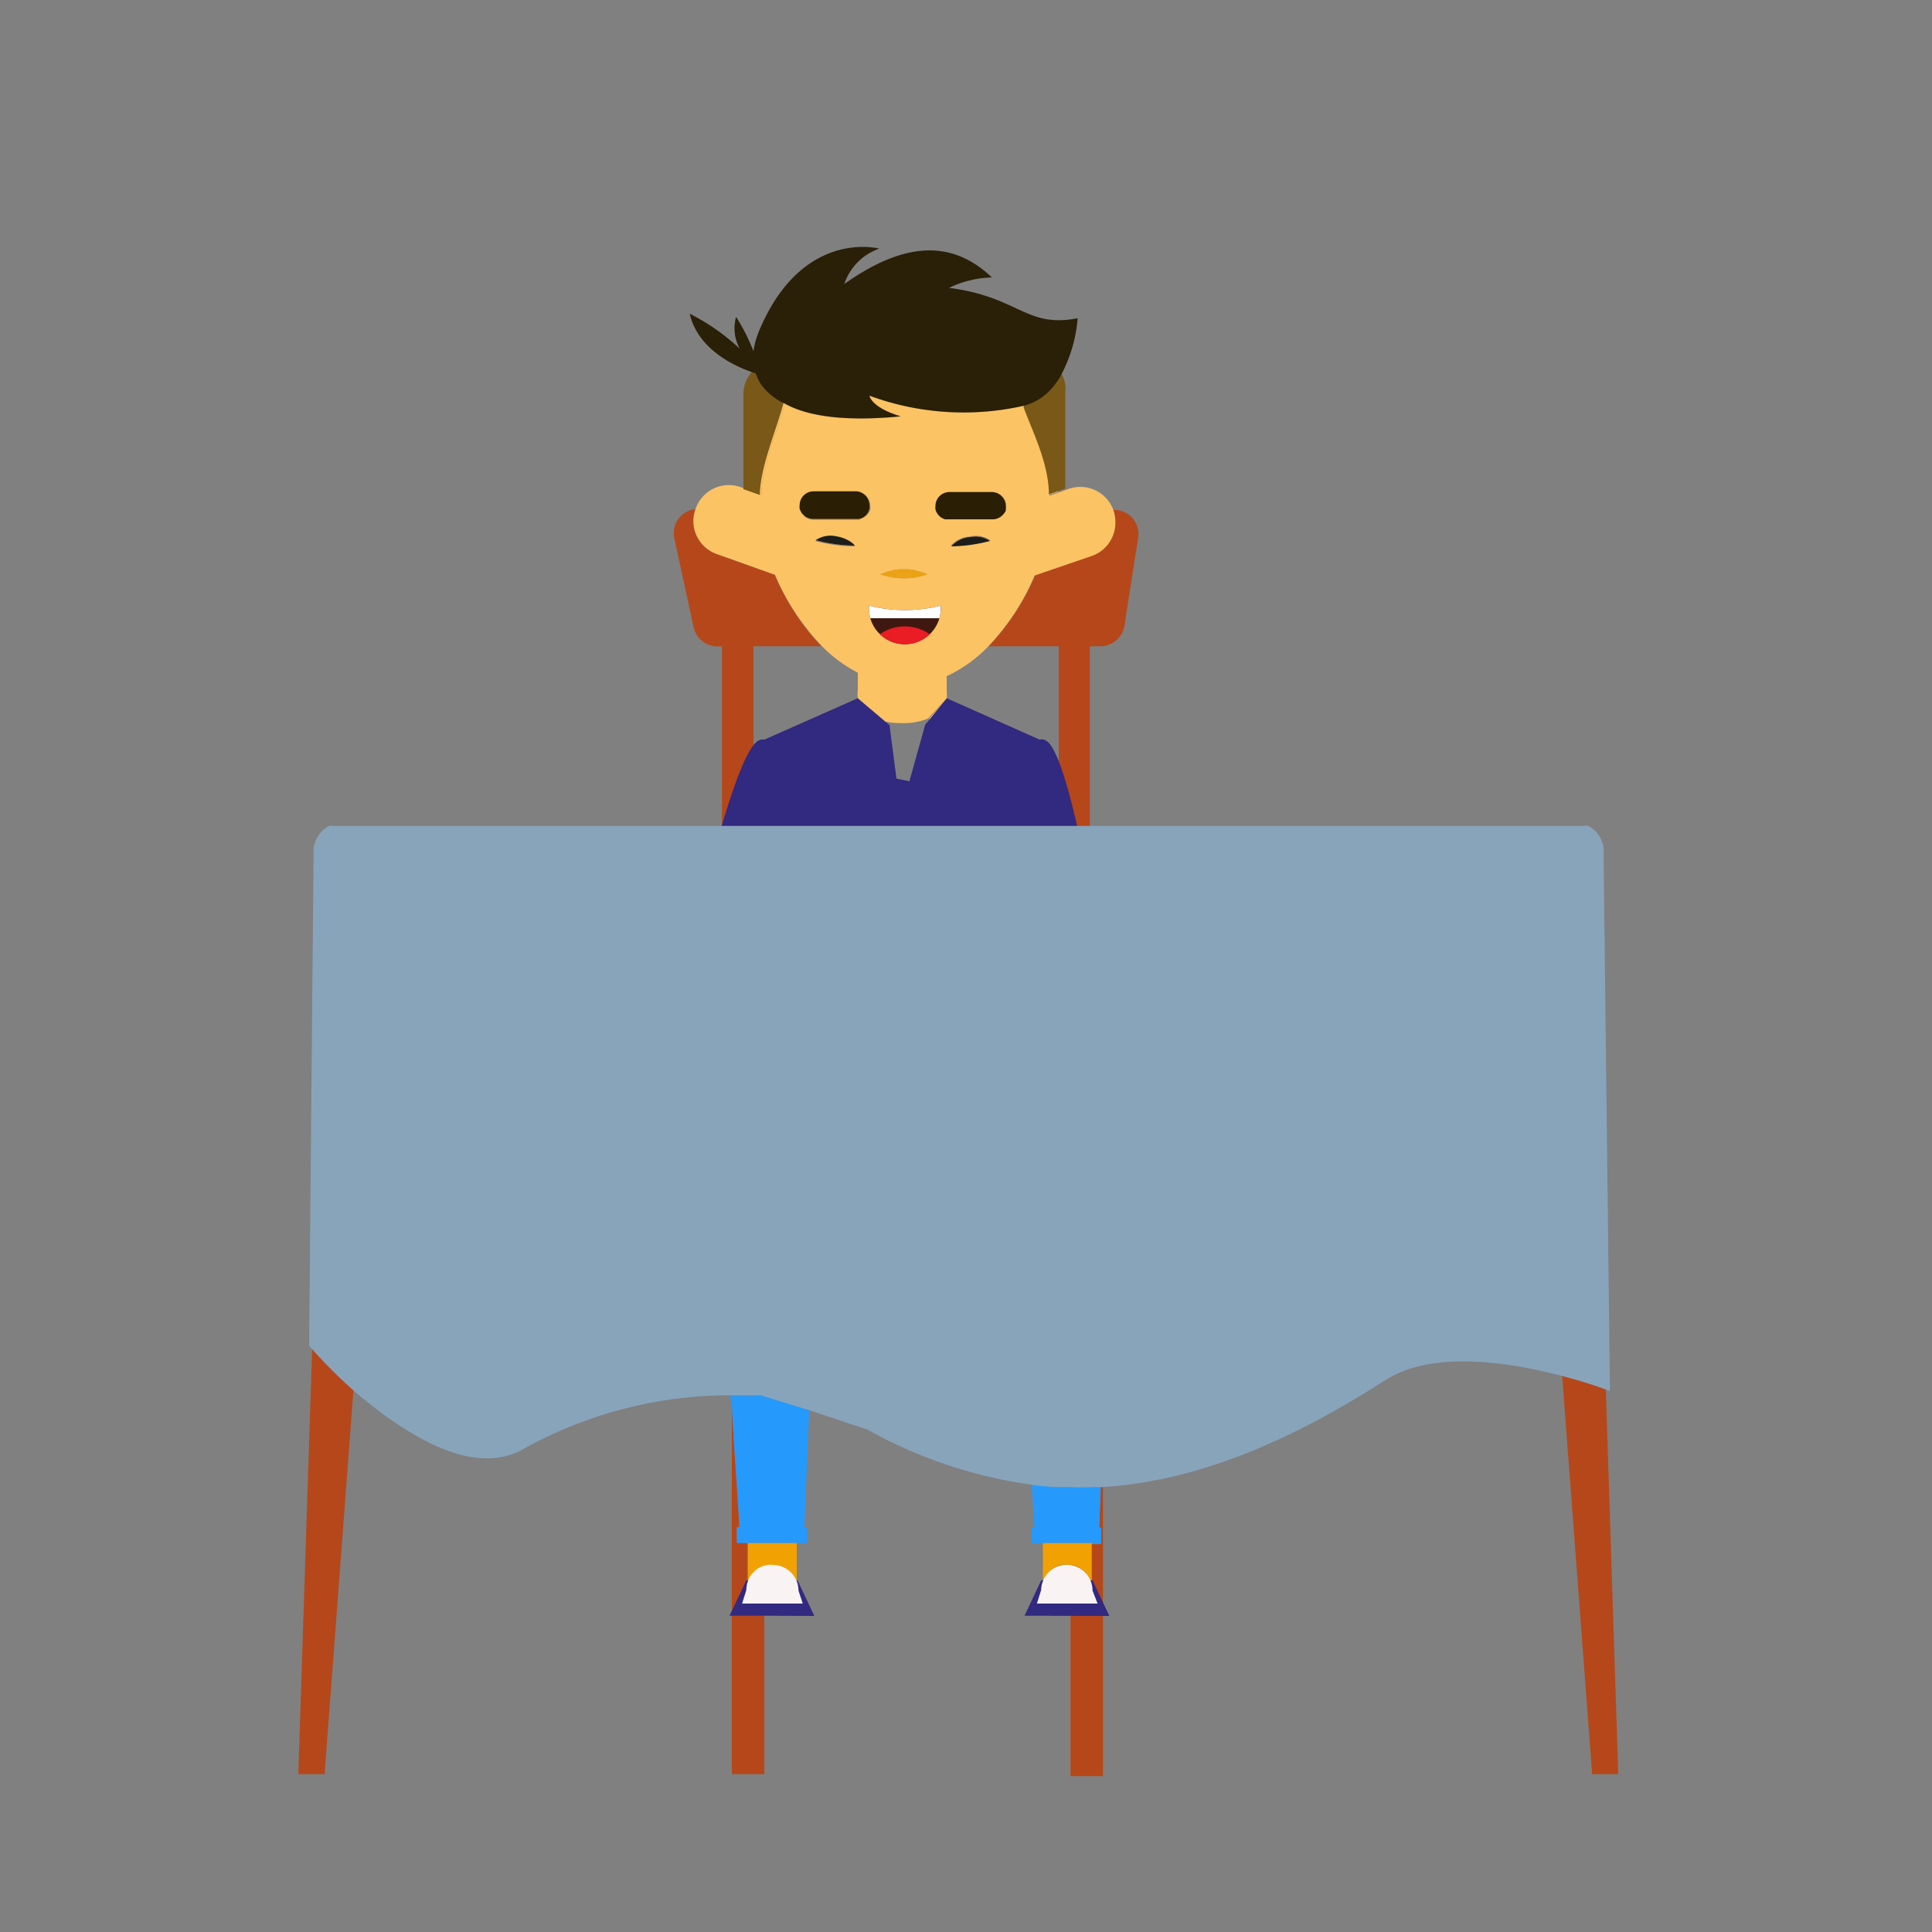 <svg id="Layer_1" data-name="Layer 1" xmlns="http://www.w3.org/2000/svg" xmlns:xlink="http://www.w3.org/1999/xlink" viewBox="0 0 100 100"><rect x="0" y="0" width="100" height="100" fill="#808080" stroke="none"/><defs><style>.cls-1{fill:none;}.cls-2{fill:#b6471a;}.cls-3{fill:#259afc;}.cls-4{fill:#f1a101;}.cls-5{fill:#fcc364;}.cls-6{fill:#322980;}.cls-7{fill:#f9f3f3;}.cls-8{fill:#e9a314;}.cls-9{fill:#3f1910;}.cls-10{clip-path:url(#clip-path);}.cls-11{fill:#ea1c24;}.cls-12{fill:#fff;}.cls-13{fill:#7a5817;}.cls-14{fill:#f9c265;}.cls-15{fill:#2a1e04;}.cls-16{fill:#1d1d1b;}.cls-17{fill:#2a1f07;}.cls-18{fill:#88a4bb;}</style><clipPath id="clip-path"><path id="SVGID" class="cls-1" d="M48.69,31.35a1.86,1.86,0,1,1-3.71,0,7.6,7.6,0,0,0,3.71,0Z"/></clipPath></defs><title>CH1-3</title><path class="cls-2" d="M48.69,31.35a1.86,1.86,0,1,1-3.71,0,7.6,7.6,0,0,0,3.71,0Z"/><path class="cls-2" d="M44.22,28.24a8.21,8.21,0,0,1-2-.28,1.37,1.37,0,0,1,1.07-.2C43.82,27.84,44.24,28.16,44.22,28.24Z"/><path class="cls-2" d="M45,26.34a.71.71,0,0,1-.51.52l-.07,0H42.09a.74.74,0,0,1-.7-.54H45Z"/><path class="cls-2" d="M48,29.73a3.75,3.75,0,0,1-2.43,0A2.89,2.89,0,0,1,48,29.73Z"/><path class="cls-2" d="M51.24,28a8.21,8.21,0,0,1-2,.28,1.43,1.43,0,0,1,1-.48A1.33,1.33,0,0,1,51.24,28Z"/><path class="cls-2" d="M52,26.34l0,.09a.35.35,0,0,1-.08.13h0a.73.73,0,0,1-.6.32H49l-.07,0a.71.71,0,0,1-.51-.52Z"/><path class="cls-2" d="M42.51,33.45H39v9.61H37.37v-9.6h-.23a1.27,1.27,0,0,1-1.24-1l-1-4.62A1.25,1.25,0,0,1,36,26.35v0a1.88,1.88,0,0,0-.11.62,1.81,1.81,0,0,0,1.22,1.71l3,1.07A12.25,12.25,0,0,0,42.51,33.45Z"/><path class="cls-2" d="M58.92,27.77l-.72,4.62a1.27,1.27,0,0,1-1.26,1.06h-.53v9.33a14.77,14.77,0,0,0-1.61.07v-9.4H51.17a12.18,12.18,0,0,0,2.42-3.69h0l2.92-1A1.82,1.82,0,0,0,57.73,27a1.87,1.87,0,0,0-.11-.61l0,0h.07A1.25,1.25,0,0,1,58.92,27.77Z"/><path class="cls-2" d="M56.53,77h0l.43,0-.08,2.13H57v.8H55.41v12h1.68v-15A3.5,3.5,0,0,1,56.53,77Z"/><path class="cls-2" d="M39.56,81.05V91.83H37.88v-19l.39,6.2h-.13v.8h.53V81.8h.06a1.26,1.26,0,0,1,.29-.43A1.15,1.15,0,0,1,39.56,81.05Z"/><g id="albert"><path class="cls-3" d="M41.63,79.07h.14v.8H38.14v-.8h.13c0-.78-.4-5.36-.39-6.81a9.91,9.91,0,0,1,4,.83Z"/><path class="cls-3" d="M42,69.22l-.15,3.87c-.93-.12-1.38-.84-4-.83v.61c-.05-.71-.11-1.79-.23-3.65Z"/><path class="cls-4" d="M41.24,79.87V81.8h-.06A1.34,1.34,0,0,0,40,81a1,1,0,0,0-.39.07,1.15,1.15,0,0,0-.54.32,1.26,1.26,0,0,0-.29.43h-.06V79.87Z"/><path class="cls-5" d="M41.18,81.8H38.73a1.26,1.26,0,0,1,.29-.43,1.15,1.15,0,0,1,.54-.32A1,1,0,0,1,40,81,1.34,1.34,0,0,1,41.18,81.8Z"/><polygon class="cls-6" points="42.15 83.64 39.56 83.63 37.76 83.63 37.88 83.38 38.63 81.8 41.28 81.8 42.15 83.64"/><path class="cls-7" d="M41.55,83H38.41l.22-.7a1.45,1.45,0,0,1,.1-.51,1.26,1.26,0,0,1,.29-.43,1.15,1.15,0,0,1,.54-.32A1,1,0,0,1,40,81a1.34,1.34,0,0,1,1.23.82,1.45,1.45,0,0,1,.1.51Z"/><path class="cls-3" d="M57,79.07v.8H53.4v-.8h.14l-.14-2.23a20.84,20.84,0,0,0,3.58.1l-.08,2.13Z"/><path class="cls-3" d="M57.27,69.22c-.07,1.88-.19,5.06-.29,7.72a18.57,18.57,0,0,1-3.58-.1l-.48-7.62Z"/><path class="cls-4" d="M56.51,79.87V81.8h-.06a1.31,1.31,0,0,0-1-.8.62.62,0,0,0-.19,0,1.34,1.34,0,0,0-.35,0,1.29,1.29,0,0,0-.87.77h-.06V79.87Z"/><path class="cls-5" d="M56.45,81.8H54A1.31,1.31,0,0,1,55.22,81,1.33,1.33,0,0,1,56.45,81.8Z"/><polygon class="cls-6" points="57.42 83.64 53.03 83.63 53.89 81.8 56.55 81.8 57.42 83.64"/><path class="cls-7" d="M56.81,83H53.67l.22-.7A1.26,1.26,0,0,1,54,81.8,1.31,1.31,0,0,1,55.22,81a1.33,1.33,0,0,1,1.23.82,1.45,1.45,0,0,1,.1.51Z"/><path class="cls-5" d="M45.88,37.38a1.62,1.62,0,0,1-1.44-1.22Z"/><path class="cls-5" d="M49,36.14a1.47,1.47,0,0,1-.94,1.09Z"/><path class="cls-5" d="M48.69,31.35a1.86,1.86,0,1,1-3.71,0,7.6,7.6,0,0,0,3.71,0Z"/><path class="cls-6" d="M54.14,38.38,54,42.71l0,.53H52.53c-3.43,0-6.86.26-10.3.33-.76,0-1.52-.08-2.29-.12l-.45,0,0-.7-.21-4.34.22-.1,4.9-2.17.07.06,1.44,1.22.13.11.36,2.77.67.14.82-2.94.2-.23L49,36.14h0l0,0,4.87,2.17h0Z"/><path class="cls-6" d="M55.89,43.35c-.54-2.44-1.15-4.62-1.72-5-.85-.58-1.65,1.9-1.64,4.87C53.65,43.22,54.77,43.26,55.89,43.35Z"/><path class="cls-6" d="M40.57,43.45c.23-3-.43-5.64-1.33-5.11-.6.36-1.36,2.56-2.06,5Z"/><path class="cls-5" d="M44.22,28.24a8.21,8.21,0,0,1-2-.28,1.37,1.37,0,0,1,1.07-.2C43.82,27.84,44.24,28.16,44.22,28.24Z"/><path class="cls-5" d="M45,26.17a1,1,0,0,1,0,.17.71.71,0,0,1-.51.52l-.07,0H42.09a.74.74,0,0,1-.7-.54h0a1,1,0,0,1,0-.17.72.72,0,0,1,.72-.72h2.22A.72.72,0,0,1,45,26.17Z"/><path class="cls-5" d="M48,29.73a3.75,3.75,0,0,1-2.43,0A2.89,2.89,0,0,1,48,29.73Z"/><path class="cls-5" d="M57.62,26.38l0,0a1.82,1.82,0,0,0-2.32-1.07l-.14.05-.36.13-.49.17c0-1.64-.91-3.39-1.31-4.52L53,21a14.13,14.13,0,0,1-8-.52s.08.61,1.62,1.07c-2.86.28-4.82,0-6-.66-.39,1.45-1.2,3.3-1.21,4.71l-.42-.15-.43-.15-.13-.05A1.82,1.82,0,0,0,36,26.35v0a1.88,1.88,0,0,0-.11.62,1.81,1.81,0,0,0,1.22,1.71l3,1.07a12.25,12.25,0,0,0,2.41,3.67,7.31,7.31,0,0,0,1.88,1.4v.88a1.88,1.88,0,0,0,0,.43l1.44,1.22a3.8,3.8,0,0,0,.84.08,3.49,3.49,0,0,0,1.34-.23L49,36.14h0a1.64,1.64,0,0,0,0-.4V35a7.2,7.2,0,0,0,2.13-1.52,12.18,12.18,0,0,0,2.42-3.69h0l2.92-1A1.82,1.82,0,0,0,57.73,27,1.87,1.87,0,0,0,57.62,26.38ZM48,29.73a3.75,3.75,0,0,1-2.43,0A2.89,2.89,0,0,1,48,29.73ZM42.19,28a1.37,1.37,0,0,1,1.07-.2c.56.08,1,.4,1,.48A8.21,8.21,0,0,1,42.19,28Zm2.31-1.1-.07,0H42.09a.74.74,0,0,1-.7-.54h0a1,1,0,0,1,0-.17.72.72,0,0,1,.72-.72h2.22a.72.72,0,0,1,.72.72,1,1,0,0,1,0,.17A.71.71,0,0,1,44.5,26.86Zm2.33,6.35A1.85,1.85,0,0,1,45,31.35a7.6,7.6,0,0,0,3.71,0A1.86,1.86,0,0,1,46.83,33.21Zm2.38-5a1.43,1.43,0,0,1,1-.48,1.33,1.33,0,0,1,1.06.2A8.21,8.21,0,0,1,49.21,28.24ZM52,26.43a.35.35,0,0,1-.08.13h0a.73.73,0,0,1-.6.32H49l-.07,0a.71.71,0,0,1-.51-.52,1,1,0,0,1,0-.17.72.72,0,0,1,.72-.72h2.21a.73.73,0,0,1,.73.72.88.88,0,0,1,0,.17Z"/><path class="cls-5" d="M48.69,31.35a1.86,1.86,0,1,1-3.71,0,7.6,7.6,0,0,0,3.71,0Z"/><path class="cls-5" d="M51.24,28a8.21,8.21,0,0,1-2,.28,1.43,1.43,0,0,1,1-.48A1.33,1.33,0,0,1,51.24,28Z"/><path class="cls-5" d="M52.06,26.17a.88.88,0,0,1,0,.17l0,.09a.35.35,0,0,1-.08.13h0a.73.73,0,0,1-.6.32H49l-.07,0a.71.71,0,0,1-.51-.52,1,1,0,0,1,0-.17.72.72,0,0,1,.72-.72h2.21A.73.73,0,0,1,52.06,26.17Z"/><path class="cls-5" d="M54.78,25.45l-.49.17c0-1.64-.91-3.39-1.31-4.52L53,21a14.13,14.13,0,0,1-8-.52s.08.61,1.62,1.07c-2.86.28-4.82,0-6-.66-.39,1.45-1.2,3.3-1.21,4.71l-.42-.15A10.57,10.57,0,0,1,39.47,20a5.6,5.6,0,0,1,.27-.55,11.69,11.69,0,0,1,.86-1.33c3.38-4.5,9-4.53,12.42-.09A10.55,10.55,0,0,1,54,19.47a4.93,4.93,0,0,1,.36.77A10.85,10.85,0,0,1,54.78,25.45Z"/><path class="cls-8" d="M48,29.73a3.75,3.75,0,0,1-2.43,0A2.89,2.89,0,0,1,48,29.73Z"/><path class="cls-9" d="M48.69,31.35a1.86,1.86,0,1,1-3.71,0,7.6,7.6,0,0,0,3.71,0Z"/><g class="cls-10"><circle class="cls-11" cx="46.83" cy="34.67" r="2.25"/><rect class="cls-12" x="44.72" y="31.08" width="4.07" height="0.92"/></g><path class="cls-13" d="M40.65,20.48c0,.14-.07.28-.11.43-.39,1.45-1.2,3.3-1.21,4.71l-.42-.15-.43-.15v-5a1.74,1.74,0,0,1,.38-1,5.83,5.83,0,0,1,1.79-1.46,1.27,1.27,0,0,0,0,.34C40.51,18.92,40.81,19.76,40.65,20.48Z"/><path class="cls-13" d="M55.14,20.29v5l-.36.13-.49.17c0-1.64-.91-3.39-1.31-4.52L53,21c-.27-.89.15-2.12.07-3a1.87,1.87,0,0,0,0-.25,5.32,5.32,0,0,1,1.91,1.67A1.52,1.52,0,0,1,55.14,20.29Z"/><path class="cls-14" d="M41.72,26.47l-.09.25a.67.67,0,0,1-.24-.37Z"/><path class="cls-14" d="M52,26.43a.35.35,0,0,1-.08.13l0-.09Z"/><path class="cls-15" d="M45,26.17a1,1,0,0,1,0,.17.71.71,0,0,1-.51.52l-.07,0H42.09a.74.74,0,0,1-.7-.54h0a1,1,0,0,1,0-.17.72.72,0,0,1,.72-.72h2.22A.72.72,0,0,1,45,26.17Z"/><path class="cls-16" d="M44.22,28.24a8.21,8.21,0,0,1-2-.28,1.37,1.37,0,0,1,1.07-.2C43.82,27.84,44.24,28.16,44.22,28.24Z"/><path class="cls-15" d="M52.06,26.17a.88.88,0,0,1,0,.17l0,.09a.35.35,0,0,1-.08.13h0a.73.73,0,0,1-.6.32H49l-.07,0a.71.71,0,0,1-.51-.52,1,1,0,0,1,0-.17.72.72,0,0,1,.72-.72h2.21A.73.73,0,0,1,52.06,26.17Z"/><path class="cls-16" d="M51.24,28a8.21,8.21,0,0,1-2,.28,1.43,1.43,0,0,1,1-.48A1.33,1.33,0,0,1,51.24,28Z"/><path class="cls-17" d="M55.78,16.47a7.59,7.59,0,0,1-.89,3,4,4,0,0,1-.58.77A2.88,2.88,0,0,1,53,21h0a14.13,14.13,0,0,1-8-.52s.08.61,1.62,1.07c-2.86.28-4.82,0-6-.66A3.1,3.1,0,0,1,39.47,20a2.26,2.26,0,0,1-.35-.67l-.26-.09c-.9-.32-2.74-1.18-3.16-3a11,11,0,0,1,2.59,1.81,2.19,2.19,0,0,1-.19-1.65A10.19,10.19,0,0,1,39,18.18a4.24,4.24,0,0,1,.31-1.1c2.24-5.28,6.2-4.21,6.2-4.21A2.91,2.91,0,0,0,43.7,14.7c3.25-2.3,5.66-2.22,7.64-.34a5.45,5.45,0,0,0-2.22.54C52.76,15.37,53.11,17,55.78,16.47Z"/></g><g id="table"><path class="cls-2" d="M18.06,71.28a7.72,7.72,0,0,1-.9-.91,8.13,8.13,0,0,1-1-.63l-.72,22.09h1.36l1.53-20.35C18.26,71.41,18.16,71.36,18.06,71.28Z"/><path class="cls-2" d="M80.82,70.71l1.59,21.12h1.35L83.1,71.42A2.91,2.91,0,0,1,80.82,70.71Z"/><path class="cls-18" d="M83.33,72l-.21-.08c-.36-.13-1.19-.42-2.27-.7-2.61-.69-6.68-1.37-9.15.22-5.31,3.41-10.05,5.24-14.61,5.53H57l-.43,0a10.84,10.84,0,0,1-1.14,0h-.54q-.73,0-1.47-.12A24.08,24.08,0,0,1,44.91,74l-3-1-2.3-.71-.23-.07-.31,0c-.34,0-.73,0-1.14,0h-.54A22.09,22.09,0,0,0,27.09,75c-2.74,1.57-6.41-1-8.76-3a26.23,26.23,0,0,1-2.15-2.14L16,69.65l.23-25.42a1.51,1.51,0,0,1,.81-1.48.49.49,0,0,1,.21,0H82a.49.49,0,0,1,.21,0A1.49,1.49,0,0,1,83,44.22Z"/></g></svg>